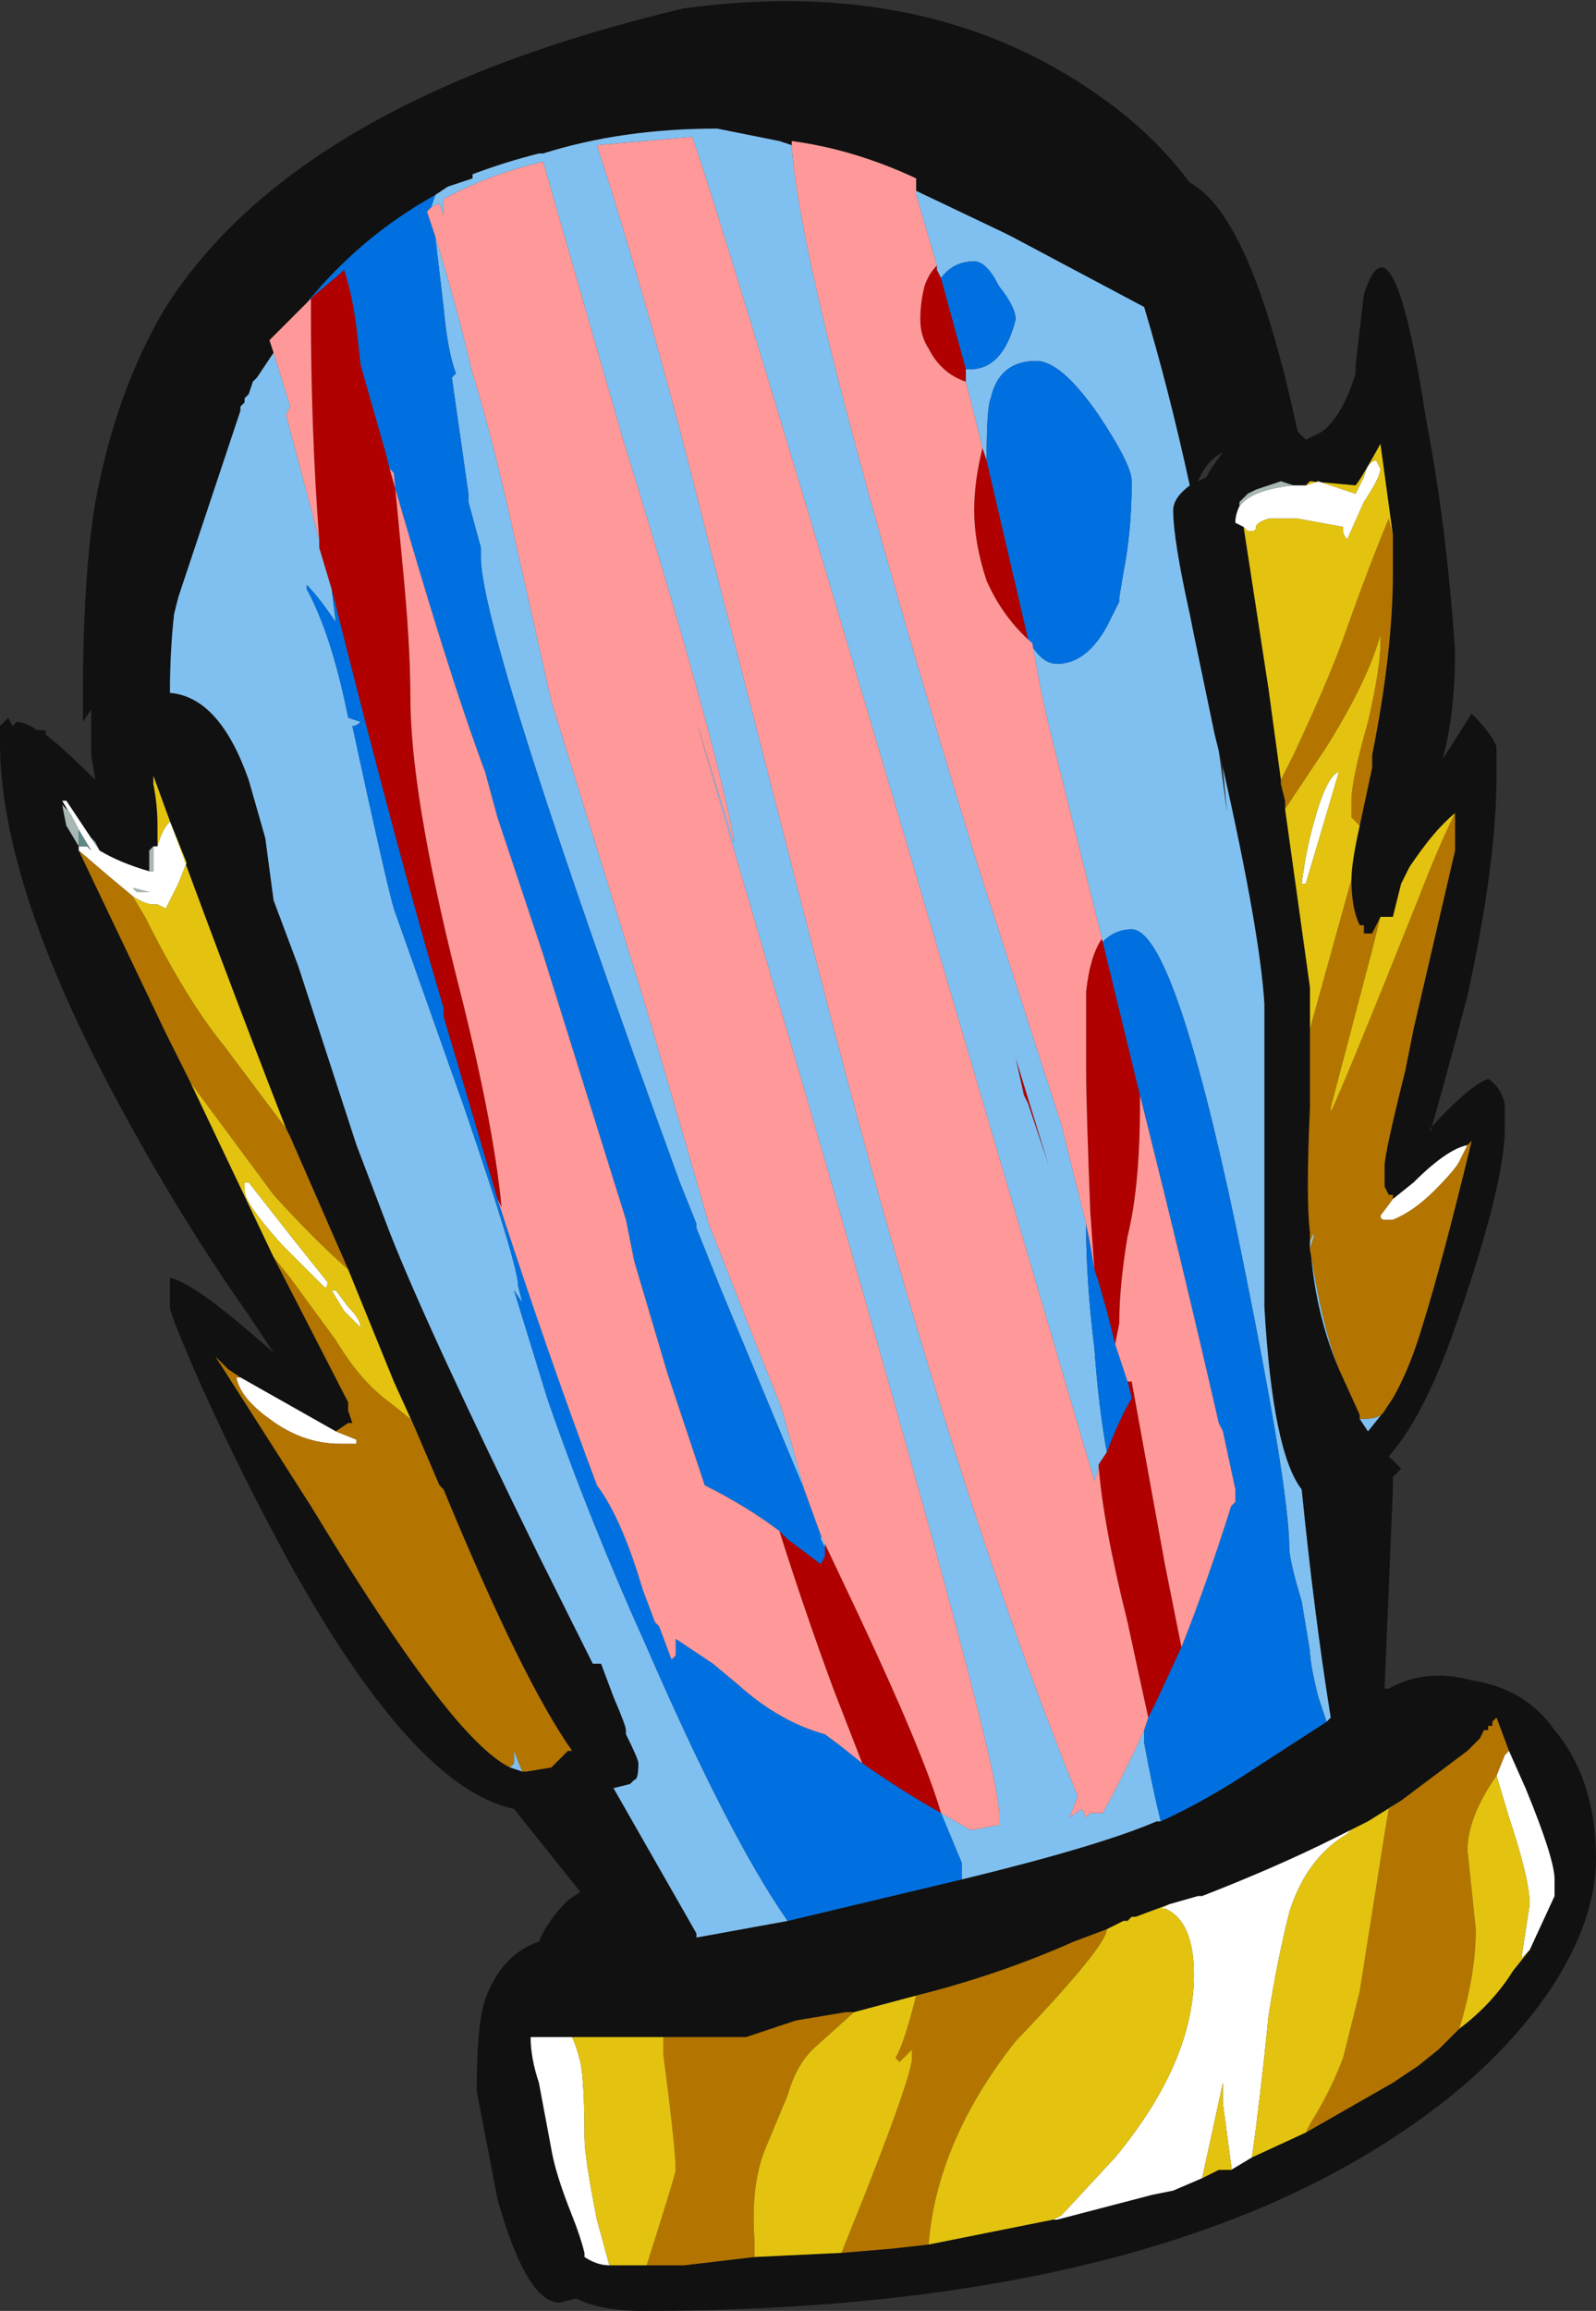 <?xml version="1.0" encoding="UTF-8" standalone="no"?>
<svg xmlns:ffdec="https://www.free-decompiler.com/flash" xmlns:xlink="http://www.w3.org/1999/xlink" ffdec:objectType="frame" height="194.95px" width="134.75px" xmlns="http://www.w3.org/2000/svg">
  <rect width="100%" height="100%" fill="#333333" stroke="none"/>
  <g transform="matrix(1.0, 0.0, 0.0, 1.0, 63.0, 96.25)">
    <use ffdec:characterId="714" height="27.85" transform="matrix(7.0, 0.0, 0.0, 7.0, -63.0, -96.25)" width="19.25" xlink:href="#shape0"/>
  </g>
  <defs>
    <g id="shape0" transform="matrix(1.0, 0.0, 0.0, 1.0, 9.0, 13.75)">
      <path d="M7.35 -9.35 L7.45 -10.2 Q7.8 -11.3 8.2 -8.7 8.45 -7.4 8.55 -5.9 8.55 -5.15 8.4 -4.6 L8.75 -5.15 Q9.0 -4.9 9.05 -4.75 L9.05 -4.4 Q9.05 -3.35 8.7 -1.75 8.45 -0.8 8.25 -0.1 L8.25 -0.15 Q8.7 -0.65 8.95 -0.75 9.1 -0.65 9.15 -0.45 L9.15 -0.15 Q9.15 0.5 8.6 2.1 8.2 3.3 7.75 3.8 L7.9 3.95 7.8 4.05 7.8 4.2 7.7 6.6 7.75 6.6 Q8.2 6.35 8.75 6.5 9.4 6.6 9.75 7.1 10.25 7.7 10.25 8.65 10.25 9.35 9.75 10.15 9.1 11.15 7.9 11.95 4.7 14.1 -1.25 14.1 -1.75 14.1 -2.05 13.95 L-2.25 14.0 Q-2.65 14.0 -3.0 12.75 L-3.25 11.45 Q-3.25 10.65 -3.15 10.35 -2.95 9.8 -2.5 9.65 -2.4 9.4 -2.15 9.15 L-2.0 9.05 -2.8 8.05 Q-4.0 7.8 -5.5 5.1 -6.05 4.1 -6.55 3.0 -6.95 2.1 -6.95 2.0 L-6.95 1.65 Q-6.7 1.7 -6.05 2.25 L-5.7 2.55 -6.0 2.1 Q-6.85 0.9 -7.65 -0.6 -9.0 -3.15 -9.0 -4.8 L-9.0 -5.0 -8.9 -5.1 -8.85 -5.0 -8.8 -5.05 Q-8.7 -5.05 -8.55 -4.95 L-8.45 -4.95 -8.45 -4.9 Q-8.2 -4.7 -7.85 -4.35 L-7.9 -4.65 -7.9 -5.2 -8.0 -5.05 -8.0 -5.35 Q-8.0 -6.8 -7.85 -7.7 -7.6 -9.05 -7.0 -10.05 -5.4 -12.55 -0.75 -13.65 2.2 -14.05 4.25 -12.6 4.9 -12.15 5.35 -11.55 6.1 -11.15 6.65 -8.55 L6.75 -8.45 6.95 -8.55 Q7.2 -8.75 7.35 -9.25 L7.35 -9.35 M6.6 -7.9 L6.45 -7.95 Q6.3 -7.9 6.15 -7.85 L6.05 -7.8 5.95 -7.7 5.95 -7.65 Q5.9 -7.55 5.9 -7.45 L6.0 -7.4 6.3 -5.45 6.45 -4.35 6.45 -4.3 6.5 -4.1 6.5 -4.0 6.8 -1.85 6.8 -1.35 6.8 -0.4 Q6.75 0.7 6.8 1.1 L6.8 1.2 Q6.85 2.05 7.15 2.75 L7.4 3.3 7.4 3.35 7.5 3.5 7.7 3.25 7.8 3.1 Q8.0 2.75 8.15 2.25 8.4 1.45 8.75 0.0 L8.7 0.05 Q8.45 0.1 8.05 0.5 L7.8 0.7 7.8 0.65 7.75 0.65 7.7 0.55 7.7 0.3 Q7.7 0.15 7.95 -0.85 L8.05 -1.35 8.55 -3.5 8.55 -3.95 Q8.3 -3.75 8.0 -3.3 L7.9 -3.1 7.8 -2.7 7.65 -2.7 7.55 -2.5 7.45 -2.5 7.45 -2.6 7.4 -2.6 Q7.3 -2.8 7.3 -3.15 7.3 -3.35 7.4 -3.8 L7.55 -4.5 7.55 -4.65 Q7.8 -5.9 7.8 -6.85 L7.8 -7.3 7.65 -8.4 Q7.4 -7.95 7.35 -7.9 L6.8 -7.95 6.75 -7.9 6.6 -7.9 M5.7 -4.7 L5.65 -4.9 5.4 -6.1 5.35 -6.35 Q5.15 -7.25 5.15 -7.6 5.15 -7.75 5.35 -7.9 5.1 -9.05 4.8 -10.05 L3.2 -10.9 3.1 -10.95 2.05 -11.45 2.05 -11.6 Q1.3 -11.95 0.55 -12.05 L0.55 -12.0 0.4 -12.05 -0.35 -12.2 Q-1.5 -12.2 -2.45 -11.9 L-2.5 -11.9 Q-2.9 -11.8 -3.3 -11.65 L-3.3 -11.6 -3.6 -11.5 -3.75 -11.4 Q-4.65 -10.9 -5.3 -10.1 L-5.75 -9.65 -5.7 -9.5 -5.9 -9.2 -5.95 -9.15 -6.0 -9.0 -6.05 -8.95 -6.05 -8.9 -6.1 -8.85 -6.1 -8.8 -6.85 -6.55 -6.9 -6.35 Q-6.95 -5.9 -6.95 -5.4 -6.35 -5.35 -6.0 -4.35 L-5.8 -3.65 -5.7 -2.9 -5.4 -2.1 -4.7 0.05 -4.3 1.1 Q-3.85 2.25 -2.5 5.0 L-1.85 6.3 -1.75 6.3 -1.6 6.7 Q-1.45 7.05 -1.45 7.1 L-1.45 7.15 Q-1.3 7.45 -1.3 7.5 -1.3 7.7 -1.35 7.7 L-1.4 7.75 -1.6 7.8 -0.6 9.55 -0.6 9.6 0.5 9.4 2.6 8.9 Q4.25 8.5 4.95 8.2 L5.0 8.2 Q5.55 7.95 6.15 7.55 L7.0 7.0 7.05 6.95 Q6.85 5.7 6.7 4.2 6.35 3.75 6.25 2.0 L6.25 -1.65 Q6.2 -2.5 5.75 -4.5 L5.7 -4.7 M5.55 -8.0 Q5.6 -8.1 5.75 -8.3 5.55 -8.2 5.45 -7.95 L5.55 -8.0 M9.2 7.35 L9.05 6.95 9.0 7.0 9.0 7.05 8.95 7.05 8.95 7.1 8.9 7.1 8.85 7.2 8.7 7.35 7.9 7.95 7.5 8.2 7.3 8.3 7.1 8.4 Q6.4 8.75 5.5 9.1 L5.45 9.1 5.1 9.2 4.7 9.35 4.65 9.35 4.6 9.4 4.55 9.4 4.35 9.5 3.95 9.65 Q3.05 10.05 2.05 10.3 L1.3 10.5 1.2 10.5 0.6 10.6 0.0 10.8 -1.0 10.8 -2.1 10.8 -2.6 10.8 Q-2.6 11.05 -2.5 11.35 L-2.35 12.15 Q-2.3 12.45 -2.1 12.95 -2.0 13.2 -1.95 13.4 L-1.95 13.45 Q-1.8 13.55 -1.65 13.55 L-1.2 13.55 -0.75 13.55 0.1 13.45 1.15 13.4 1.75 13.35 2.2 13.3 3.7 13.0 3.75 13.0 4.9 12.7 5.15 12.65 5.5 12.5 5.7 12.4 5.85 12.4 6.1 12.25 6.75 11.95 7.8 11.35 8.1 11.15 8.35 10.95 8.6 10.7 Q9.0 10.4 9.25 10.0 L9.45 9.75 9.75 9.1 9.75 8.9 Q9.75 8.65 9.4 7.8 L9.2 7.35 M-7.9 -3.65 L-8.2 -4.1 -8.25 -4.1 -8.1 -3.85 -8.15 -3.95 -8.25 -4.05 -8.2 -3.8 -8.05 -3.55 -8.05 -3.5 -7.0 -1.3 -6.7 -0.7 -5.7 1.4 -4.8 3.15 -4.8 3.25 -4.75 3.4 -4.8 3.4 -4.95 3.5 -6.1 2.85 -6.25 2.75 -6.4 2.6 -5.25 4.4 Q-4.25 6.05 -3.6 6.85 -3.15 7.4 -2.85 7.55 L-2.7 7.6 -2.65 7.6 -2.35 7.55 -2.15 7.35 -2.1 7.35 Q-2.7 6.5 -3.65 4.2 L-3.7 4.15 -4.0 3.45 -4.25 2.9 -4.8 1.55 -5.5 -0.05 -5.55 -0.15 Q-6.35 -2.2 -7.15 -4.4 L-7.15 -4.3 Q-7.1 -4.05 -7.1 -3.8 L-7.1 -3.55 -7.15 -3.55 -7.2 -3.5 -7.2 -3.25 Q-7.55 -3.35 -7.8 -3.5 L-7.9 -3.65" fill="#111111" fill-rule="evenodd" stroke="none"/>
      <path d="M2.3 -10.55 L2.3 -10.5 2.35 -10.4 2.65 -9.3 2.65 -9.15 Q2.35 -9.25 2.2 -9.55 2.1 -9.7 2.1 -9.9 2.1 -10.1 2.15 -10.3 2.2 -10.45 2.3 -10.55 M2.85 -8.35 L2.9 -8.2 3.4 -6.05 3.45 -6.0 Q3.1 -6.3 2.9 -6.75 2.75 -7.2 2.75 -7.6 2.75 -7.95 2.85 -8.35 M4.2 1.55 L4.15 0.85 Q4.1 -0.45 4.1 -0.85 4.1 -1.55 4.1 -1.8 4.15 -2.25 4.3 -2.45 L4.3 -2.4 4.75 -0.55 4.75 -0.45 Q4.75 0.55 4.6 1.15 4.5 1.75 4.5 2.2 L4.45 2.45 4.35 2.05 4.25 1.7 4.2 1.55 M3.25 -1.0 L3.65 0.3 3.4 -0.45 3.35 -0.55 3.25 -1.0 M4.6 2.9 L4.65 2.9 5.05 5.1 5.25 6.1 4.95 6.75 4.85 6.95 Q4.75 6.5 4.6 5.8 4.3 4.6 4.25 3.9 L4.35 3.75 Q4.5 3.35 4.65 3.1 L4.6 2.9 M0.9 4.75 L1.35 5.7 Q2.15 7.4 2.35 8.1 1.9 7.85 1.4 7.5 L1.05 6.6 Q0.7 5.65 0.4 4.7 L0.5 4.8 0.9 5.1 0.95 5.0 0.95 4.9 0.95 4.85 0.9 4.75 M-4.3 -8.1 L-4.25 -8.05 -4.15 -7.0 Q-4.05 -6.0 -4.05 -5.35 -4.05 -4.2 -3.5 -2.0 -3.05 -0.25 -2.95 0.8 L-3.0 0.7 -3.65 -1.5 -3.65 -1.6 Q-4.2 -3.45 -5.0 -6.65 L-5.15 -7.15 -5.15 -7.25 Q-5.25 -8.55 -5.25 -10.0 L-5.25 -10.15 -5.2 -10.2 -4.9 -10.45 -4.85 -10.5 Q-4.75 -10.2 -4.7 -9.8 L-4.65 -9.35 -4.35 -8.3 -4.3 -8.1" fill="#b00000" fill-rule="evenodd" stroke="none"/>
      <path d="M7.7 3.25 L7.5 3.5 7.4 3.35 7.45 3.35 Q7.65 3.35 7.7 3.25 M7.15 2.75 Q6.85 2.05 6.8 1.2 L6.8 1.3 Q6.95 2.25 7.15 2.75 M2.05 -11.45 L3.1 -10.95 3.2 -10.9 4.8 -10.05 Q5.1 -9.05 5.35 -7.9 5.15 -7.75 5.15 -7.6 5.15 -7.25 5.35 -6.35 L5.4 -6.1 5.65 -4.9 5.7 -4.7 5.8 -3.95 5.75 -4.5 Q6.2 -2.5 6.25 -1.65 L6.25 2.0 Q6.35 3.75 6.7 4.2 6.85 5.7 7.05 6.95 L7.0 7.0 6.9 6.7 Q6.8 6.3 6.8 6.15 L6.7 5.55 Q6.55 5.05 6.55 4.9 6.55 4.15 5.9 1.0 5.15 -2.55 4.65 -2.55 4.45 -2.55 4.3 -2.4 L3.65 -5.0 3.55 -5.45 3.45 -6.0 3.4 -6.05 Q3.55 -5.75 3.75 -5.75 4.1 -5.75 4.35 -6.2 L4.5 -6.5 4.5 -6.55 4.55 -6.85 Q4.65 -7.35 4.65 -7.95 4.65 -8.15 4.25 -8.75 3.8 -9.4 3.5 -9.4 3.05 -9.4 2.95 -8.95 2.9 -8.85 2.9 -8.2 L2.85 -8.35 2.65 -9.15 2.65 -9.3 2.7 -9.3 Q3.1 -9.3 3.25 -9.9 3.25 -10.05 3.05 -10.3 2.9 -10.6 2.75 -10.6 2.5 -10.6 2.35 -10.4 L2.3 -10.5 2.3 -10.55 2.05 -11.4 2.05 -11.45 M-3.75 -11.4 L-3.6 -11.5 -3.3 -11.6 -3.3 -11.65 Q-2.9 -11.8 -2.5 -11.9 L-2.45 -11.9 Q-1.5 -12.2 -0.35 -12.2 L0.4 -12.05 0.55 -12.0 Q0.65 -10.3 2.8 -3.3 L3.8 -0.2 4.1 1.0 Q4.1 1.7 4.2 2.5 4.25 3.2 4.35 3.75 L4.25 3.9 4.25 3.95 4.2 4.1 2.05 -3.2 Q-0.2 -10.8 -0.65 -12.1 L-1.8 -12.0 Q-1.15 -10.0 -0.5 -7.4 L0.85 -2.15 Q2.45 4.1 4.0 7.9 L3.9 8.15 4.05 8.05 4.1 8.15 4.15 8.1 4.3 8.1 Q4.55 7.65 4.8 7.1 L4.8 7.25 Q4.9 7.8 5.0 8.2 L4.95 8.2 Q4.25 8.5 2.6 8.9 L2.6 8.7 2.35 8.1 2.7 8.3 2.75 8.3 3.0 8.25 3.05 8.25 3.05 8.1 Q3.05 7.45 0.75 -0.45 L-0.6 -5.05 -0.15 -3.6 -0.15 -3.65 Q-0.4 -4.95 -1.5 -8.5 L-2.45 -11.8 Q-3.1 -11.65 -3.65 -11.35 L-3.65 -11.15 -3.7 -11.3 -3.8 -11.25 -3.75 -11.4 M3.25 -1.0 L3.35 -0.55 3.4 -0.45 3.65 0.3 3.25 -1.0 M-3.75 -10.9 Q-3.5 -10.1 -3.3 -9.25 -3.05 -8.45 -2.8 -7.3 L-2.35 -5.3 -1.25 -1.75 Q-0.75 -0.05 -0.45 1.0 L0.1 2.4 0.4 3.15 0.45 3.3 0.7 4.2 -0.3 1.8 -0.6 1.05 -0.6 1.0 -0.8 0.5 Q-3.15 -5.95 -3.2 -7.0 L-3.2 -7.15 -3.35 -7.7 -3.35 -7.8 -3.55 -9.2 -3.5 -9.25 Q-3.6 -9.5 -3.65 -10.05 L-3.75 -10.9 M0.95 4.9 L0.9 4.8 0.9 4.75 0.95 4.85 0.95 4.9 M0.5 9.4 L-0.6 9.6 -0.6 9.55 -1.6 7.8 -1.4 7.75 -1.35 7.7 Q-1.3 7.7 -1.3 7.5 -1.3 7.45 -1.45 7.15 L-1.45 7.1 Q-1.45 7.05 -1.6 6.7 L-1.75 6.3 -1.85 6.3 -2.5 5.0 Q-3.85 2.25 -4.3 1.1 L-4.7 0.05 -5.4 -2.1 -5.7 -2.9 -5.8 -3.65 -6.0 -4.35 Q-6.35 -5.35 -6.95 -5.4 -6.95 -5.9 -6.9 -6.35 L-6.85 -6.55 -6.1 -8.8 -6.1 -8.85 -6.05 -8.9 -6.05 -8.95 -6.0 -9.0 -5.95 -9.15 -5.9 -9.2 -5.7 -9.5 -5.5 -8.85 -5.55 -8.75 -5.15 -7.25 -5.15 -7.15 -5.0 -6.65 -4.95 -6.25 Q-5.15 -6.55 -5.3 -6.7 L-5.3 -6.65 Q-5.0 -6.1 -4.8 -5.1 L-4.65 -5.05 Q-4.7 -5.0 -4.75 -5.0 -4.35 -3.15 -4.25 -2.8 L-3.4 -0.4 Q-2.75 1.5 -2.75 1.75 L-2.7 1.95 -2.8 1.8 -2.4 3.1 Q-1.9 4.55 -1.2 6.1 -0.2 8.4 0.5 9.4 M-7.15 -4.3 L-7.15 -4.4 -7.15 -4.3 M-2.7 7.6 L-2.85 7.55 -2.8 7.5 -2.8 7.35 -2.7 7.6" fill="#80c0f0" fill-rule="evenodd" stroke="none"/>
      <path d="M2.35 -10.4 Q2.5 -10.6 2.75 -10.6 2.9 -10.6 3.05 -10.3 3.25 -10.05 3.25 -9.9 3.1 -9.3 2.7 -9.3 L2.65 -9.3 2.35 -10.4 M2.9 -8.2 Q2.9 -8.85 2.95 -8.95 3.05 -9.4 3.5 -9.4 3.8 -9.4 4.25 -8.75 4.65 -8.15 4.65 -7.95 4.65 -7.35 4.55 -6.85 L4.5 -6.55 4.5 -6.5 4.35 -6.2 Q4.1 -5.75 3.75 -5.75 3.55 -5.75 3.4 -6.05 L2.9 -8.2 M4.3 -2.4 Q4.45 -2.55 4.65 -2.55 5.15 -2.55 5.9 1.0 6.55 4.15 6.55 4.9 6.55 5.05 6.7 5.55 L6.8 6.15 Q6.8 6.3 6.9 6.7 L7.0 7.0 6.15 7.55 Q5.55 7.95 5.0 8.2 4.9 7.8 4.8 7.25 L4.8 7.1 4.85 6.95 4.95 6.75 5.25 6.1 Q5.55 5.35 5.85 4.4 L5.9 4.35 5.9 4.2 5.75 3.5 5.7 3.4 Q5.3 1.65 4.8 -0.35 L4.75 -0.55 4.3 -2.4 M4.45 2.45 L4.6 2.9 4.65 3.1 Q4.5 3.35 4.35 3.75 4.25 3.2 4.2 2.5 4.1 1.7 4.1 1.0 L4.15 1.25 4.2 1.55 4.25 1.7 4.35 2.05 4.45 2.45 M-3.75 -10.9 L-3.65 -10.05 Q-3.6 -9.5 -3.5 -9.25 L-3.55 -9.2 -3.35 -7.8 -3.35 -7.7 -3.2 -7.15 -3.2 -7.0 Q-3.15 -5.95 -0.8 0.5 L-0.6 1.0 -0.6 1.05 -0.3 1.8 0.7 4.2 0.9 4.75 0.9 4.8 0.95 4.9 0.95 5.0 0.9 5.1 0.5 4.8 0.4 4.7 Q0.0 4.4 -0.5 4.15 L-0.95 2.8 -1.35 1.45 -1.45 0.95 -2.45 -2.25 -3.0 -3.9 -3.15 -4.45 Q-3.6 -5.65 -4.3 -8.1 L-4.35 -8.3 -4.65 -9.35 -4.7 -9.8 Q-4.75 -10.2 -4.85 -10.5 L-4.9 -10.45 -5.2 -10.2 -5.3 -10.1 Q-4.65 -10.9 -3.75 -11.4 L-3.8 -11.25 -3.85 -11.2 -3.75 -10.9 M-3.0 0.7 Q-2.4 2.55 -1.8 4.15 -1.5 4.55 -1.25 5.4 L-1.1 5.8 -1.05 5.85 -0.9 6.25 -0.85 6.2 -0.85 6.0 -0.4 6.3 -0.1 6.55 Q0.4 7.0 0.95 7.15 L1.15 7.3 1.4 7.5 Q1.9 7.85 2.35 8.1 L2.6 8.7 2.6 8.9 0.5 9.4 Q-0.2 8.4 -1.2 6.1 -1.9 4.55 -2.4 3.1 L-2.8 1.8 -2.7 1.95 -2.75 1.75 Q-2.75 1.5 -3.4 -0.4 L-4.25 -2.8 Q-4.35 -3.15 -4.75 -5.0 -4.7 -5.0 -4.65 -5.05 L-4.8 -5.1 Q-5.0 -6.1 -5.3 -6.65 L-5.3 -6.7 Q-5.15 -6.55 -4.95 -6.25 L-5.0 -6.65 Q-4.2 -3.45 -3.65 -1.6 L-3.65 -1.5 -3.0 0.7" fill="#0070e0" fill-rule="evenodd" stroke="none"/>
      <path d="M5.95 -7.65 Q6.1 -7.85 6.6 -7.9 L6.75 -7.9 6.9 -7.95 7.35 -7.8 7.45 -8.0 Q7.5 -8.2 7.6 -8.2 L7.65 -8.1 Q7.65 -8.0 7.45 -7.7 L7.25 -7.25 Q7.2 -7.3 7.2 -7.35 L7.2 -7.4 6.65 -7.5 6.3 -7.5 Q6.15 -7.45 6.15 -7.4 6.15 -7.35 6.1 -7.35 L6.05 -7.35 6.0 -7.4 5.9 -7.45 Q5.9 -7.55 5.95 -7.65 M7.8 0.7 L8.05 0.5 Q8.45 0.1 8.7 0.05 L8.6 0.25 Q8.55 0.35 8.3 0.6 8.05 0.85 7.8 0.95 L7.7 0.95 Q7.65 0.95 7.65 0.9 L7.8 0.7 M7.15 -4.45 L6.75 -3.1 6.7 -3.1 Q6.75 -3.5 6.85 -3.85 7.0 -4.4 7.15 -4.45 M9.2 7.35 L9.4 7.8 Q9.75 8.65 9.75 8.9 L9.75 9.1 9.45 9.75 9.35 9.85 9.45 9.2 Q9.45 8.9 9.2 8.15 L9.05 7.65 9.15 7.4 9.2 7.35 M6.1 12.25 L5.85 12.4 5.85 12.35 5.75 11.6 5.75 11.35 5.5 12.5 5.15 12.65 4.9 12.7 3.75 13.0 3.7 13.0 3.8 12.95 4.45 12.25 Q5.4 11.1 5.4 10.05 5.4 9.4 5.05 9.25 L5.0 9.25 5.1 9.2 5.45 9.1 5.5 9.1 Q6.4 8.75 7.1 8.4 L7.3 8.3 7.25 8.35 Q6.75 8.65 6.55 9.3 6.4 9.9 6.3 10.55 6.2 11.55 6.1 12.25 M-1.65 13.55 Q-1.8 13.55 -1.95 13.45 L-1.95 13.4 Q-2.0 13.2 -2.1 12.95 -2.3 12.45 -2.35 12.15 L-2.5 11.35 Q-2.6 11.05 -2.6 10.8 L-2.1 10.8 Q-2.05 10.9 -2.0 11.1 -1.95 11.35 -1.95 12.0 -1.95 12.25 -1.8 13.0 L-1.65 13.55 M-8.1 -3.85 L-8.25 -4.1 -8.2 -4.1 -7.9 -3.65 -7.85 -3.6 -7.8 -3.5 Q-7.55 -3.35 -7.2 -3.25 L-7.15 -3.25 -7.15 -3.55 -7.1 -3.55 Q-7.05 -3.75 -6.95 -3.85 L-6.75 -3.35 -6.85 -3.1 Q-6.95 -2.9 -7.0 -2.8 L-7.1 -2.85 -7.15 -2.85 Q-7.25 -2.85 -7.4 -2.95 L-7.7 -3.2 -8.05 -3.5 -8.05 -3.55 -7.95 -3.55 -7.9 -3.5 -8.05 -3.75 -8.1 -3.85 M-6.1 2.85 L-4.95 3.5 -4.7 3.6 -4.7 3.65 -4.9 3.65 Q-5.35 3.65 -5.75 3.35 -6.1 3.1 -6.15 2.85 L-6.1 2.85 M-7.2 -3.0 L-7.4 -3.05 -7.35 -3.0 -7.2 -3.0 M-5.05 1.7 Q-5.05 1.8 -5.1 1.75 L-5.6 1.25 Q-6.05 0.75 -6.05 0.6 L-6.05 0.5 -6.0 0.5 -5.45 1.2 -5.05 1.7 M-4.95 1.8 L-4.8 2.0 Q-4.65 2.15 -4.65 2.25 L-4.85 2.05 -5.0 1.8 -4.95 1.8" fill="#ffffff" fill-rule="evenodd" stroke="none"/>
      <path d="M5.95 -7.65 L5.95 -7.7 6.05 -7.8 6.15 -7.85 Q6.3 -7.9 6.45 -7.95 L6.6 -7.9 Q6.1 -7.85 5.95 -7.65 M6.8 1.2 L6.85 1.1 6.85 1.15 6.8 1.3 6.8 1.2 M-7.2 -3.25 L-7.2 -3.5 -7.15 -3.55 -7.15 -3.25 -7.2 -3.25 M-8.05 -3.5 L-8.05 -3.55 -8.2 -3.8 -8.25 -4.05 -8.15 -3.95 -8.1 -3.85 -8.05 -3.75 -8.05 -3.55 -8.05 -3.5 M-7.2 -3.0 L-7.35 -3.0 -7.4 -3.05 -7.2 -3.0" fill="#a7b7b4" fill-rule="evenodd" stroke="none"/>
      <path d="M-7.9 -3.65 L-7.8 -3.5 -7.85 -3.6 -7.9 -3.65 M-8.05 -3.75 L-7.9 -3.5 -7.95 -3.55 -8.05 -3.55 -8.05 -3.75" fill="#5f8987" fill-rule="evenodd" stroke="none"/>
      <path d="M2.05 -11.45 L2.05 -11.4 2.3 -10.55 Q2.2 -10.45 2.15 -10.3 2.1 -10.1 2.1 -9.9 2.1 -9.7 2.2 -9.55 2.35 -9.25 2.65 -9.15 L2.85 -8.35 Q2.75 -7.95 2.75 -7.6 2.75 -7.2 2.9 -6.75 3.1 -6.3 3.45 -6.0 L3.55 -5.45 3.65 -5.0 4.3 -2.4 4.3 -2.45 Q4.15 -2.25 4.1 -1.8 4.1 -1.55 4.1 -0.85 4.1 -0.45 4.15 0.85 L4.2 1.55 4.15 1.25 4.1 1.0 3.8 -0.2 2.8 -3.3 Q0.65 -10.3 0.55 -12.0 L0.55 -12.05 Q1.3 -11.95 2.05 -11.6 L2.05 -11.45 M4.45 2.45 L4.5 2.2 Q4.5 1.75 4.6 1.15 4.75 0.55 4.75 -0.45 L4.75 -0.55 4.8 -0.35 Q5.3 1.65 5.7 3.4 L5.75 3.5 5.9 4.2 5.9 4.35 5.85 4.4 Q5.55 5.35 5.25 6.1 L5.05 5.1 4.65 2.9 4.6 2.9 4.45 2.45 M4.25 3.9 Q4.3 4.6 4.6 5.8 4.75 6.5 4.85 6.95 L4.8 7.1 Q4.55 7.65 4.3 8.1 L4.15 8.1 4.1 8.15 4.05 8.05 3.9 8.15 4.0 7.9 Q2.45 4.1 0.85 -2.15 L-0.5 -7.4 Q-1.15 -10.0 -1.8 -12.0 L-0.65 -12.1 Q-0.2 -10.8 2.05 -3.2 L4.2 4.1 4.25 3.95 4.25 3.9 M0.7 4.2 L0.45 3.3 0.4 3.15 0.1 2.4 -0.45 1.0 Q-0.75 -0.05 -1.25 -1.75 L-2.35 -5.3 -2.8 -7.3 Q-3.05 -8.45 -3.3 -9.25 -3.5 -10.1 -3.75 -10.9 L-3.85 -11.2 -3.8 -11.25 -3.7 -11.3 -3.65 -11.15 -3.65 -11.35 Q-3.1 -11.65 -2.45 -11.8 L-1.5 -8.5 Q-0.4 -4.95 -0.15 -3.65 L-0.15 -3.6 -0.6 -5.05 0.75 -0.45 Q3.05 7.45 3.05 8.1 L3.05 8.25 3.0 8.25 2.75 8.3 2.7 8.3 2.35 8.1 Q2.15 7.4 1.35 5.7 L0.9 4.75 0.7 4.2 M0.4 4.7 Q0.7 5.65 1.05 6.6 L1.4 7.5 1.15 7.3 0.95 7.15 Q0.4 7.0 -0.1 6.55 L-0.4 6.3 -0.85 6.0 -0.85 6.2 -0.9 6.25 -1.05 5.85 -1.1 5.8 -1.25 5.4 Q-1.5 4.55 -1.8 4.15 -2.4 2.55 -3.0 0.7 L-2.95 0.8 Q-3.05 -0.25 -3.5 -2.0 -4.05 -4.2 -4.05 -5.35 -4.05 -6.0 -4.15 -7.0 L-4.25 -8.05 -4.3 -8.1 Q-3.6 -5.65 -3.15 -4.45 L-3.0 -3.9 -2.45 -2.25 -1.45 0.95 -1.35 1.45 -0.95 2.8 -0.5 4.15 Q0.0 4.4 0.4 4.7 M-5.7 -9.5 L-5.75 -9.65 -5.3 -10.1 -5.2 -10.2 -5.25 -10.15 -5.25 -10.0 Q-5.25 -8.55 -5.15 -7.25 L-5.55 -8.75 -5.5 -8.85 -5.7 -9.5" fill="#ff9999" fill-rule="evenodd" stroke="none"/>
      <path d="M7.8 -7.3 L7.8 -6.85 Q7.8 -5.9 7.55 -4.65 L7.55 -4.5 7.4 -3.8 Q7.35 -3.85 7.3 -3.9 L7.3 -4.1 Q7.3 -4.35 7.5 -5.05 7.65 -5.7 7.65 -6.0 L7.65 -6.1 Q7.5 -5.55 7.0 -4.75 L6.5 -4.0 6.5 -4.1 6.45 -4.3 6.45 -4.35 6.6 -4.65 Q7.0 -5.5 7.2 -6.05 7.5 -6.9 7.75 -7.5 L7.8 -7.3 M7.3 -3.15 Q7.3 -2.8 7.4 -2.6 L7.45 -2.6 7.45 -2.5 7.55 -2.5 7.65 -2.7 7.55 -2.3 7.05 -0.4 7.05 -0.35 Q7.2 -0.65 8.1 -2.9 8.35 -3.55 8.55 -3.95 L8.55 -3.5 8.05 -1.35 7.95 -0.85 Q7.7 0.15 7.7 0.3 L7.7 0.55 7.75 0.65 7.8 0.65 7.8 0.7 7.65 0.9 Q7.65 0.95 7.7 0.95 L7.8 0.95 Q8.05 0.85 8.3 0.6 8.55 0.35 8.6 0.25 L8.7 0.05 8.75 0.0 Q8.4 1.45 8.15 2.25 8.0 2.75 7.8 3.1 L7.7 3.25 Q7.65 3.35 7.45 3.35 L7.4 3.35 7.4 3.3 7.15 2.75 Q6.95 2.25 6.8 1.3 L6.85 1.15 6.85 1.1 6.8 1.2 6.8 1.1 Q6.75 0.7 6.8 -0.4 L6.8 -1.35 7.3 -3.15 M7.9 7.95 L8.7 7.35 8.85 7.2 8.9 7.1 8.95 7.1 8.95 7.05 9.0 7.05 9.0 7.0 9.05 6.95 9.2 7.35 9.15 7.4 9.05 7.65 Q8.7 8.15 8.7 8.55 L8.8 9.5 Q8.8 10.05 8.6 10.7 L8.35 10.95 8.1 11.15 7.8 11.35 6.75 11.95 6.8 11.85 Q7.05 11.45 7.2 11.05 L7.4 10.25 7.7 8.35 7.75 8.05 7.9 7.95 M2.2 13.3 L1.75 13.35 1.15 13.4 1.45 12.65 Q2.0 11.25 2.0 11.05 L2.0 10.95 1.85 11.1 1.8 11.05 Q1.9 10.9 2.05 10.3 3.05 10.05 3.95 9.65 L4.35 9.5 Q4.35 9.7 3.25 10.85 2.3 12.05 2.2 13.3 M0.1 13.45 L-0.75 13.55 -1.2 13.55 Q-0.85 12.45 -0.85 12.4 -0.85 12.15 -1.0 11.0 L-1.0 10.8 0.0 10.8 0.6 10.6 1.2 10.5 1.3 10.5 0.8 10.95 Q0.6 11.15 0.5 11.5 L0.25 12.1 Q0.05 12.55 0.1 13.25 L0.1 13.45 M-5.55 -0.15 L-5.5 -0.05 -4.8 1.55 Q-5.2 1.2 -5.7 0.65 L-6.7 -0.7 -7.0 -1.3 -8.05 -3.5 -7.7 -3.2 -7.4 -2.95 -7.25 -2.7 Q-6.75 -1.7 -6.3 -1.15 L-5.55 -0.15 M-4.0 3.45 L-3.7 4.15 -3.65 4.2 Q-2.7 6.5 -2.1 7.35 L-2.15 7.35 -2.35 7.55 -2.65 7.6 -2.7 7.6 -2.8 7.35 -2.8 7.5 -2.85 7.55 Q-3.15 7.4 -3.6 6.85 -4.25 6.05 -5.25 4.4 L-6.4 2.6 -6.25 2.75 -6.1 2.85 -6.15 2.85 Q-6.1 3.1 -5.75 3.35 -5.35 3.65 -4.9 3.65 L-4.7 3.65 -4.7 3.6 -4.95 3.5 -4.8 3.4 -4.75 3.4 -4.8 3.25 -4.8 3.15 -5.7 1.4 -5.5 1.65 -4.95 2.4 Q-4.65 2.9 -4.3 3.15 L-4.05 3.35 -4.0 3.45" fill="#b37500" fill-rule="evenodd" stroke="none"/>
      <path d="M6.75 -7.9 L6.8 -7.95 7.35 -7.9 Q7.4 -7.95 7.65 -8.4 L7.8 -7.3 7.75 -7.5 Q7.5 -6.9 7.2 -6.05 7.0 -5.5 6.6 -4.65 L6.45 -4.35 6.3 -5.45 6.0 -7.4 6.05 -7.35 6.1 -7.35 Q6.15 -7.35 6.15 -7.4 6.15 -7.45 6.3 -7.5 L6.65 -7.5 7.2 -7.4 7.2 -7.35 Q7.2 -7.3 7.25 -7.25 L7.45 -7.7 Q7.65 -8.0 7.65 -8.1 L7.6 -8.2 Q7.5 -8.2 7.45 -8.0 L7.35 -7.8 6.9 -7.95 6.75 -7.9 M7.4 -3.8 Q7.3 -3.35 7.3 -3.15 L6.8 -1.35 6.8 -1.85 6.5 -4.0 7.0 -4.75 Q7.5 -5.55 7.65 -6.1 L7.65 -6.0 Q7.65 -5.7 7.5 -5.05 7.3 -4.35 7.3 -4.1 L7.3 -3.9 Q7.35 -3.85 7.4 -3.8 M7.65 -2.7 L7.8 -2.7 7.9 -3.1 8.0 -3.3 Q8.3 -3.75 8.55 -3.95 8.35 -3.55 8.1 -2.9 7.2 -0.65 7.05 -0.35 L7.05 -0.4 7.55 -2.3 7.65 -2.7 M7.15 -4.45 Q7.0 -4.4 6.85 -3.85 6.75 -3.5 6.7 -3.1 L6.75 -3.1 7.15 -4.45 M9.45 9.75 L9.25 10.0 Q9.0 10.4 8.6 10.7 8.8 10.05 8.8 9.5 L8.7 8.55 Q8.7 8.15 9.05 7.65 L9.2 8.15 Q9.45 8.9 9.45 9.2 L9.35 9.85 9.45 9.75 M6.75 11.95 L6.1 12.25 Q6.2 11.55 6.3 10.55 6.4 9.9 6.55 9.3 6.75 8.65 7.25 8.35 L7.3 8.3 7.5 8.2 7.9 7.95 7.75 8.05 7.7 8.35 7.4 10.25 7.2 11.05 Q7.05 11.45 6.8 11.85 L6.75 11.95 M5.85 12.4 L5.7 12.4 5.5 12.5 5.75 11.35 5.75 11.6 5.85 12.35 5.85 12.4 M3.7 13.0 L2.2 13.3 Q2.3 12.05 3.25 10.85 4.35 9.7 4.35 9.5 L4.55 9.4 4.6 9.4 4.65 9.35 4.7 9.35 5.1 9.2 5.0 9.25 5.05 9.25 Q5.4 9.4 5.4 10.05 5.4 11.1 4.45 12.25 L3.8 12.95 3.7 13.0 M1.15 13.4 L0.1 13.45 0.1 13.25 Q0.05 12.55 0.25 12.1 L0.5 11.5 Q0.6 11.15 0.8 10.95 L1.3 10.5 2.05 10.3 Q1.9 10.9 1.8 11.05 L1.85 11.1 2.0 10.95 2.0 11.05 Q2.0 11.25 1.45 12.65 L1.15 13.4 M-1.2 13.55 L-1.65 13.55 -1.8 13.0 Q-1.95 12.25 -1.95 12.0 -1.95 11.35 -2.0 11.1 -2.05 10.9 -2.1 10.8 L-1.0 10.8 -1.0 11.0 Q-0.85 12.15 -0.85 12.4 -0.85 12.45 -1.2 13.55 M-7.1 -3.55 L-7.1 -3.8 Q-7.1 -4.05 -7.15 -4.3 L-7.15 -4.4 Q-6.35 -2.2 -5.55 -0.15 L-6.3 -1.15 Q-6.75 -1.7 -7.25 -2.7 L-7.4 -2.95 Q-7.25 -2.85 -7.15 -2.85 L-7.1 -2.85 -7.0 -2.8 Q-6.95 -2.9 -6.85 -3.1 L-6.75 -3.35 -6.95 -3.85 Q-7.05 -3.75 -7.1 -3.55 M-4.8 1.55 L-4.25 2.9 -4.0 3.45 -4.05 3.35 -4.3 3.15 Q-4.65 2.9 -4.95 2.4 L-5.5 1.65 -5.7 1.4 -6.7 -0.7 -5.7 0.65 Q-5.2 1.2 -4.8 1.55 M-5.05 1.7 L-5.45 1.2 -6.0 0.5 -6.05 0.5 -6.05 0.6 Q-6.05 0.75 -5.6 1.25 L-5.1 1.75 Q-5.05 1.8 -5.05 1.7 M-4.95 1.8 L-5.0 1.8 -4.85 2.05 -4.65 2.25 Q-4.65 2.15 -4.8 2.0 L-4.95 1.8" fill="#e3c30f" fill-rule="evenodd" stroke="none"/>
    </g>
  </defs>
</svg>
